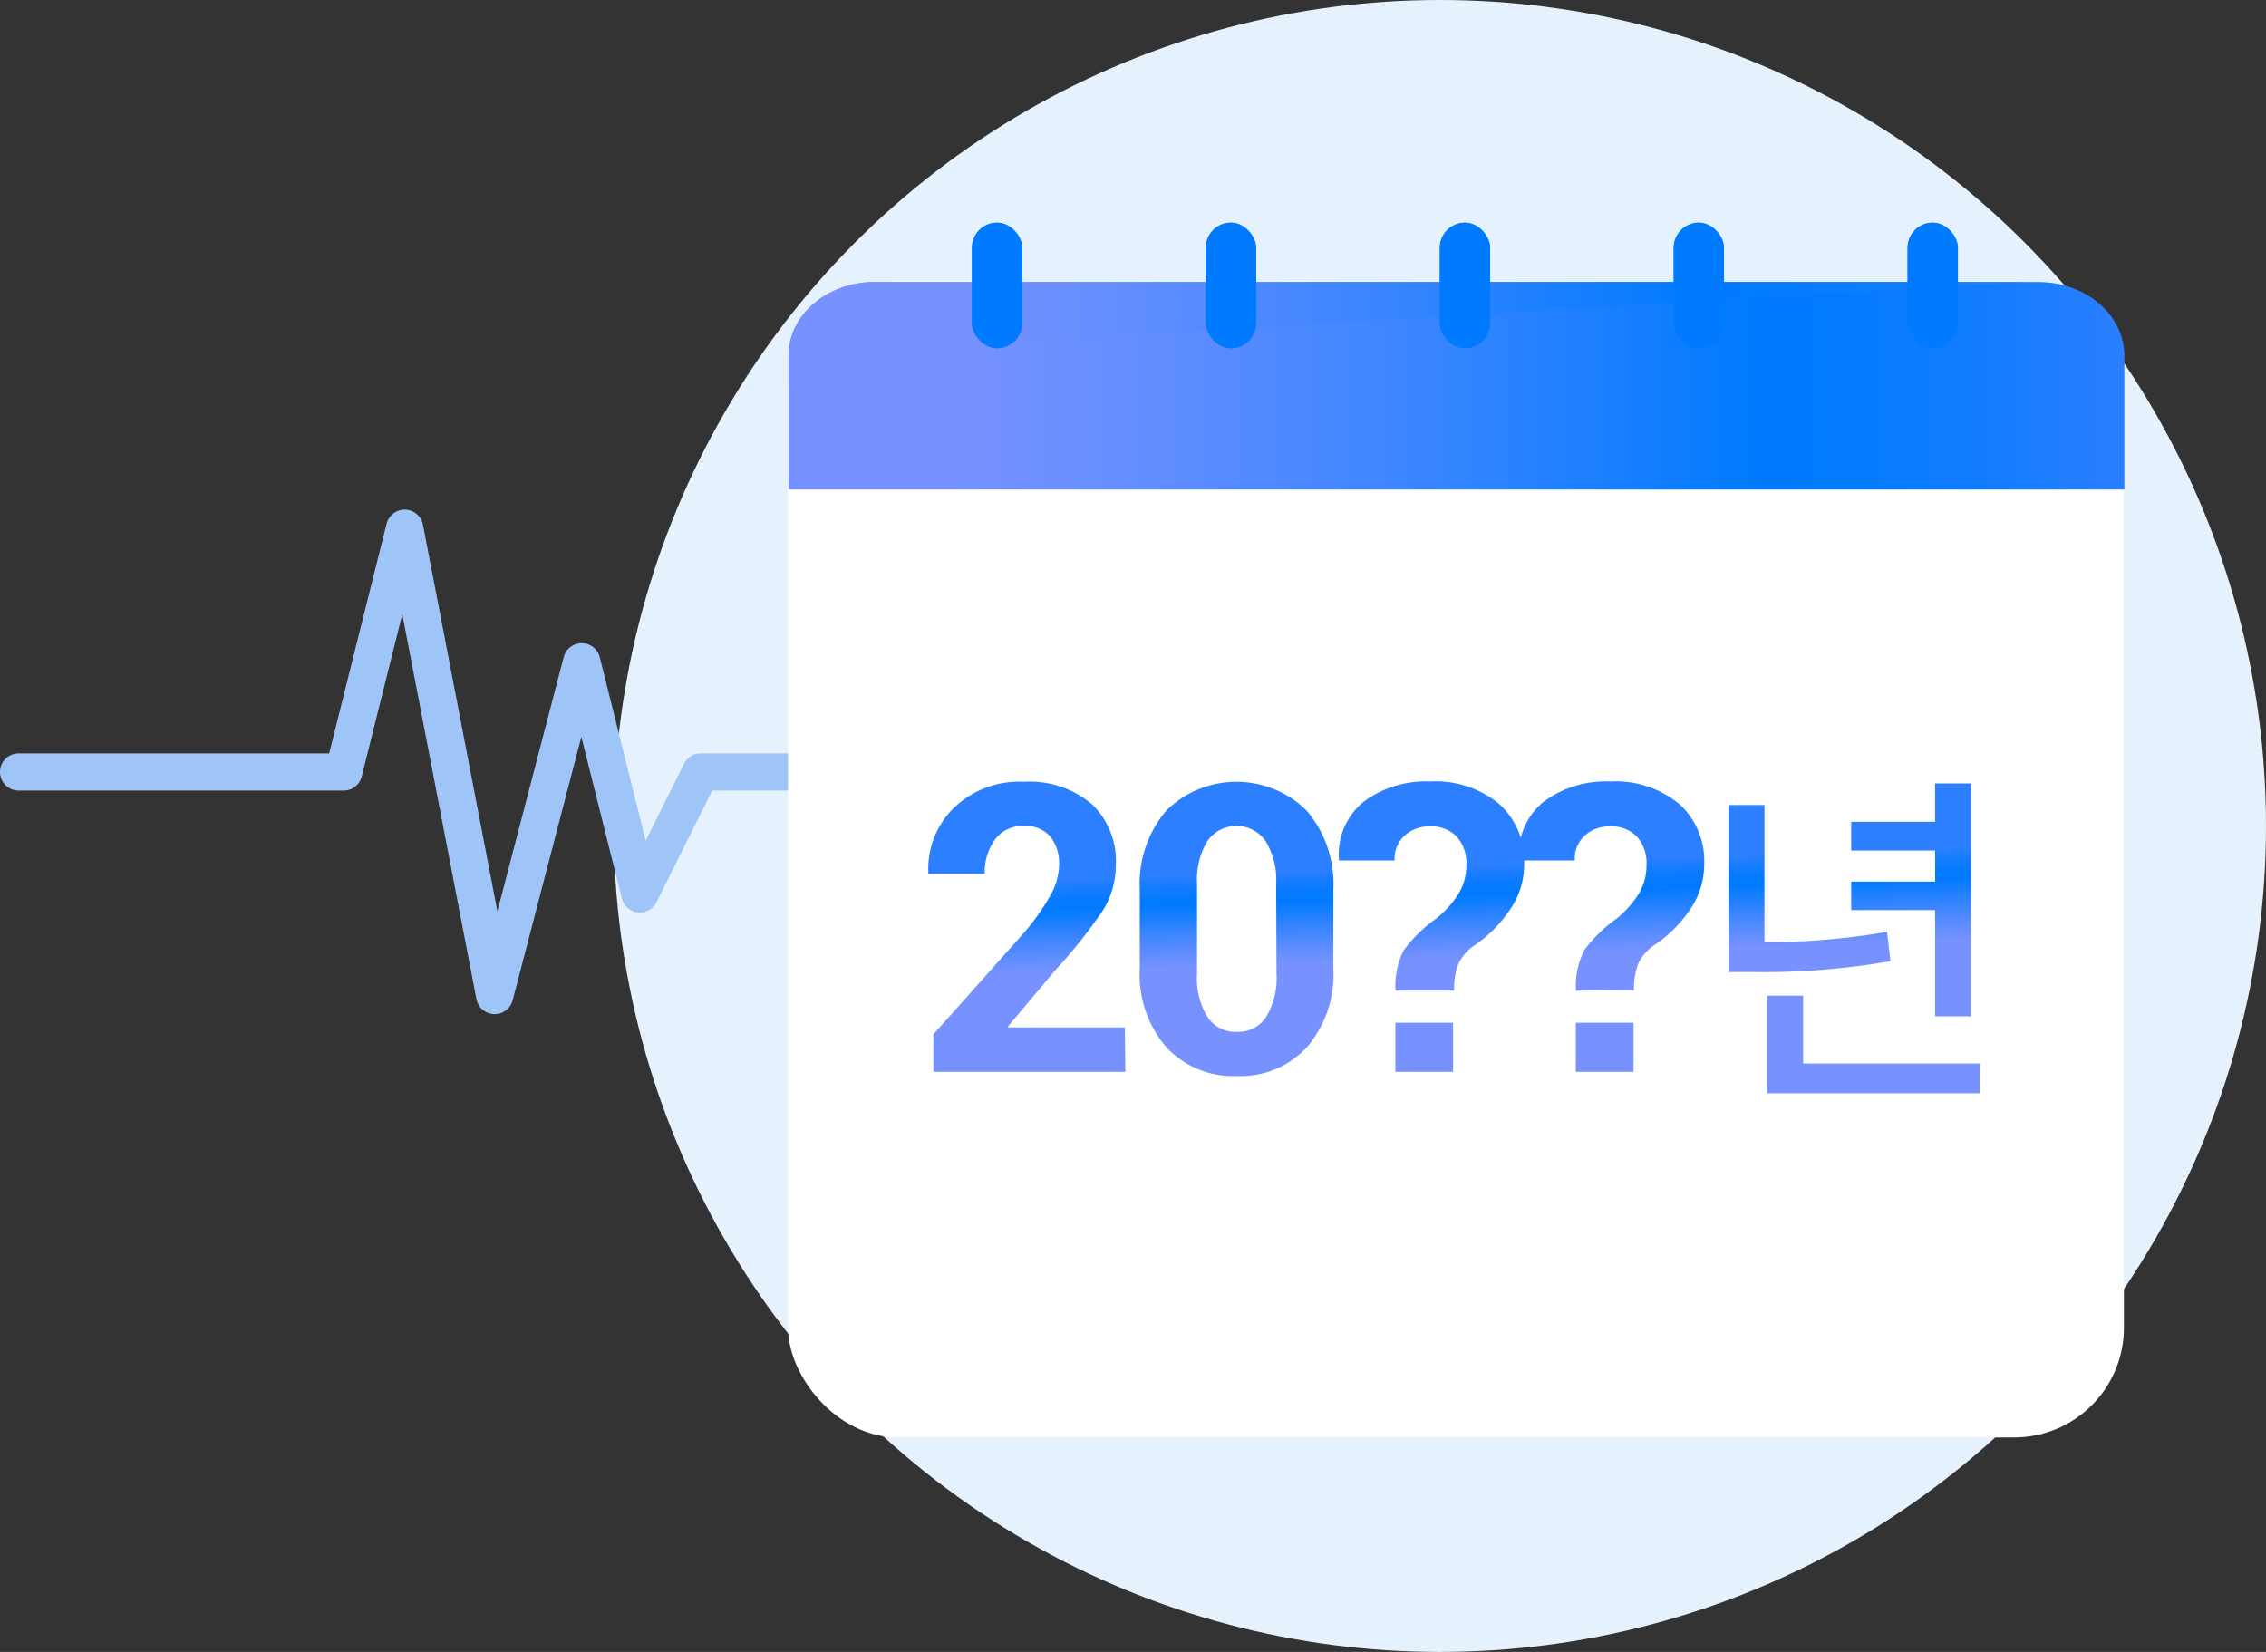 <svg xmlns="http://www.w3.org/2000/svg" xmlns:xlink="http://www.w3.org/1999/xlink" viewBox="0 0 152.31 111.06"><rect x="0" y="0" width="152.31" height="111.06" fill="#333333" stroke="none"/><defs><style>.cls-1{fill:url(#linear-gradient);}.cls-2{isolation:isolate;}.cls-3{fill:#e5f1fc;}.cls-4{fill:none;stroke:#9fc5f8;stroke-linecap:round;stroke-linejoin:round;stroke-width:2.5px;}.cls-5{fill:#fff;}.cls-6{clip-path:url(#clip-path);}.cls-7{fill:url(#linear-gradient-3);}.cls-8,.cls-9{fill:url(#linear-gradient-4);}.cls-9{mix-blend-mode:multiply;}.cls-10{fill:url(#linear-gradient-14);}.cls-11{fill:url(#linear-gradient-15);}.cls-12{fill:url(#linear-gradient-16);}.cls-13{fill:url(#linear-gradient-17);}.cls-14{fill:url(#linear-gradient-18);}</style><linearGradient id="linear-gradient" x1="52.97" y1="25.92" x2="142.76" y2="25.92" gradientUnits="userSpaceOnUse"><stop offset="0.13" stop-color="#7792ff"/><stop offset="0.25" stop-color="#658eff"/><stop offset="0.48" stop-color="#3885ff"/><stop offset="0.73" stop-color="#007aff"/><stop offset="0.8" stop-color="#057bff"/><stop offset="0.9" stop-color="#137cff"/><stop offset="1" stop-color="#2b7fff"/><stop offset="1" stop-color="#2c7fff"/></linearGradient><clipPath id="clip-path"><path class="cls-1" d="M53,32.91v-9c0-2.73,2.59-4.95,5.79-4.95H137c3.2,0,5.79,2.22,5.79,4.95v9Z"/></clipPath><linearGradient id="linear-gradient-3" x1="52.97" y1="21.4" x2="136.97" y2="21.4" xlink:href="#linear-gradient"/><linearGradient id="linear-gradient-4" x1="151.03" y1="19.18" x2="151.53" y2="19.18" gradientUnits="userSpaceOnUse"><stop offset="0.4" stop-color="#007aff"/><stop offset="0.5" stop-color="#057eff"/><stop offset="0.63" stop-color="#138bff"/><stop offset="0.76" stop-color="#2ba0ff"/><stop offset="0.9" stop-color="#4dbdff"/><stop offset="1" stop-color="#6ad7ff"/><stop offset="1" stop-color="#5ec5ff"/><stop offset="1" stop-color="#3e98ff"/><stop offset="1" stop-color="#2c7fff"/></linearGradient><linearGradient id="linear-gradient-14" x1="69.04" y1="66.45" x2="68.79" y2="59.3" xlink:href="#linear-gradient"/><linearGradient id="linear-gradient-15" x1="83.24" y1="65.94" x2="82.99" y2="58.79" xlink:href="#linear-gradient"/><linearGradient id="linear-gradient-16" x1="96.44" y1="65.47" x2="96.19" y2="58.32" xlink:href="#linear-gradient"/><linearGradient id="linear-gradient-17" x1="108.56" y1="65.04" x2="108.3" y2="57.89" xlink:href="#linear-gradient"/><linearGradient id="linear-gradient-18" x1="124.56" y1="64.47" x2="124.3" y2="57.32" xlink:href="#linear-gradient"/></defs><g class="cls-2"><g id="Layer_2" data-name="Layer 2"><g id="Isolation_Mode" data-name="Isolation Mode"><circle class="cls-3" cx="96.78" cy="55.53" r="55.53"/><polyline class="cls-4" points="1.25 51.9 23.1 51.9 27.2 35.51 33.25 66.93 39.1 44.49 43.01 60.1 47.1 51.9 71.1 51.9"/><rect class="cls-5" x="52.97" y="18.92" width="89.79" height="77.72" rx="7.38"/><path class="cls-1" d="M53,32.91v-9c0-2.73,2.59-4.95,5.79-4.95H137c3.2,0,5.79,2.22,5.79,4.95v9Z"/><g class="cls-6"><path class="cls-7" d="M53,23.87c0-2.73,2.59-4.95,5.79-4.95H137"/></g><rect class="cls-8" x="65.33" y="14.97" width="3.38" height="8.44" rx="1.69"/><rect class="cls-8" x="81.05" y="14.97" width="3.38" height="8.44" rx="1.69"/><rect class="cls-8" x="96.78" y="14.97" width="3.38" height="8.44" rx="1.69"/><rect class="cls-8" x="112.5" y="14.97" width="3.38" height="8.44" rx="1.69"/><rect class="cls-8" x="128.22" y="14.97" width="3.38" height="8.44" rx="1.69"/><rect class="cls-9" x="65.33" y="14.97" width="3.38" height="8.44" rx="1.69"/><rect class="cls-9" x="81.05" y="14.97" width="3.38" height="8.44" rx="1.69"/><rect class="cls-9" x="96.78" y="14.97" width="3.38" height="8.44" rx="1.69"/><rect class="cls-9" x="112.5" y="14.97" width="3.38" height="8.44" rx="1.69"/><rect class="cls-9" x="128.22" y="14.97" width="3.38" height="8.44" rx="1.69"/><path class="cls-10" d="M75.64,72.06H62.74V69.54l6-6.73a15,15,0,0,0,1.89-2.66,4.38,4.38,0,0,0,.56-2,2.93,2.93,0,0,0-.59-1.91,2.21,2.21,0,0,0-1.78-.71,2.29,2.29,0,0,0-1.94.91,3.73,3.73,0,0,0-.69,2.31H62.4l0-.08a5.72,5.72,0,0,1,1.69-4.33,6.31,6.31,0,0,1,4.72-1.78,6.5,6.5,0,0,1,4.59,1.51A5.27,5.27,0,0,1,75,58.13a5.72,5.72,0,0,1-.92,3.16,34.75,34.75,0,0,1-3.16,3.95L67.76,69l0,.07h7.85Z"/><path class="cls-11" d="M89.62,65.11a7.49,7.49,0,0,1-1.78,5.3,6.06,6.06,0,0,1-4.7,1.93,6.14,6.14,0,0,1-4.74-1.93,7.49,7.49,0,0,1-1.79-5.3v-5.3a7.61,7.61,0,0,1,1.78-5.31,6.71,6.71,0,0,1,9.44,0,7.57,7.57,0,0,1,1.79,5.31Zm-3.84-5.7a5,5,0,0,0-.71-2.86,2.39,2.39,0,0,0-3.92,0,5.06,5.06,0,0,0-.69,2.86v6.06a5,5,0,0,0,.7,2.9,2.24,2.24,0,0,0,2,1,2.21,2.21,0,0,0,1.94-1,5,5,0,0,0,.7-2.9Z"/><path class="cls-12" d="M93.8,66.6a5.31,5.31,0,0,1,.55-2.71,9.31,9.31,0,0,1,2.13-2.09A6.77,6.77,0,0,0,98,60.15a3.65,3.65,0,0,0,.56-2,2.67,2.67,0,0,0-.64-1.9,2.38,2.38,0,0,0-1.83-.69,2.44,2.44,0,0,0-1.65.59,2.12,2.12,0,0,0-.7,1.7H90l0-.08a4.54,4.54,0,0,1,1.67-3.88,7,7,0,0,1,4.45-1.35,6.73,6.73,0,0,1,4.64,1.5,5.16,5.16,0,0,1,1.69,4.07,5.35,5.35,0,0,1-1,3.11A8.76,8.76,0,0,1,99,63.63a3.05,3.05,0,0,0-1,1.24,4.74,4.74,0,0,0-.26,1.73Zm3.87,5.46H93.79v-3.3h3.88Z"/><path class="cls-13" d="M105.93,66.6a5.31,5.31,0,0,1,.55-2.71,9.31,9.31,0,0,1,2.13-2.09,6.77,6.77,0,0,0,1.5-1.65,3.65,3.65,0,0,0,.56-2,2.67,2.67,0,0,0-.64-1.9,2.38,2.38,0,0,0-1.83-.69,2.44,2.44,0,0,0-1.65.59,2.12,2.12,0,0,0-.7,1.7H102.1l0-.08a4.54,4.54,0,0,1,1.67-3.88,7,7,0,0,1,4.45-1.35,6.73,6.73,0,0,1,4.64,1.5,5.16,5.16,0,0,1,1.69,4.07,5.35,5.35,0,0,1-1,3.11,8.76,8.76,0,0,1-2.46,2.39,3.05,3.05,0,0,0-1,1.24,4.74,4.74,0,0,0-.26,1.73Zm3.87,5.46h-3.88v-3.3h3.88Z"/><path class="cls-14" d="M127.07,64.62a49.75,49.75,0,0,1-9.25.73h-1.64V54.12h2.42v9.23a48.43,48.43,0,0,0,8.24-.7Zm6,6.88v2H118.78V66.94h2.42V71.5Zm-3-10.31h-5.64V59.27h5.64V57.18h-5.64V55.25h5.64V52.67h2.41V68.33h-2.41Z"/></g></g></g></svg>